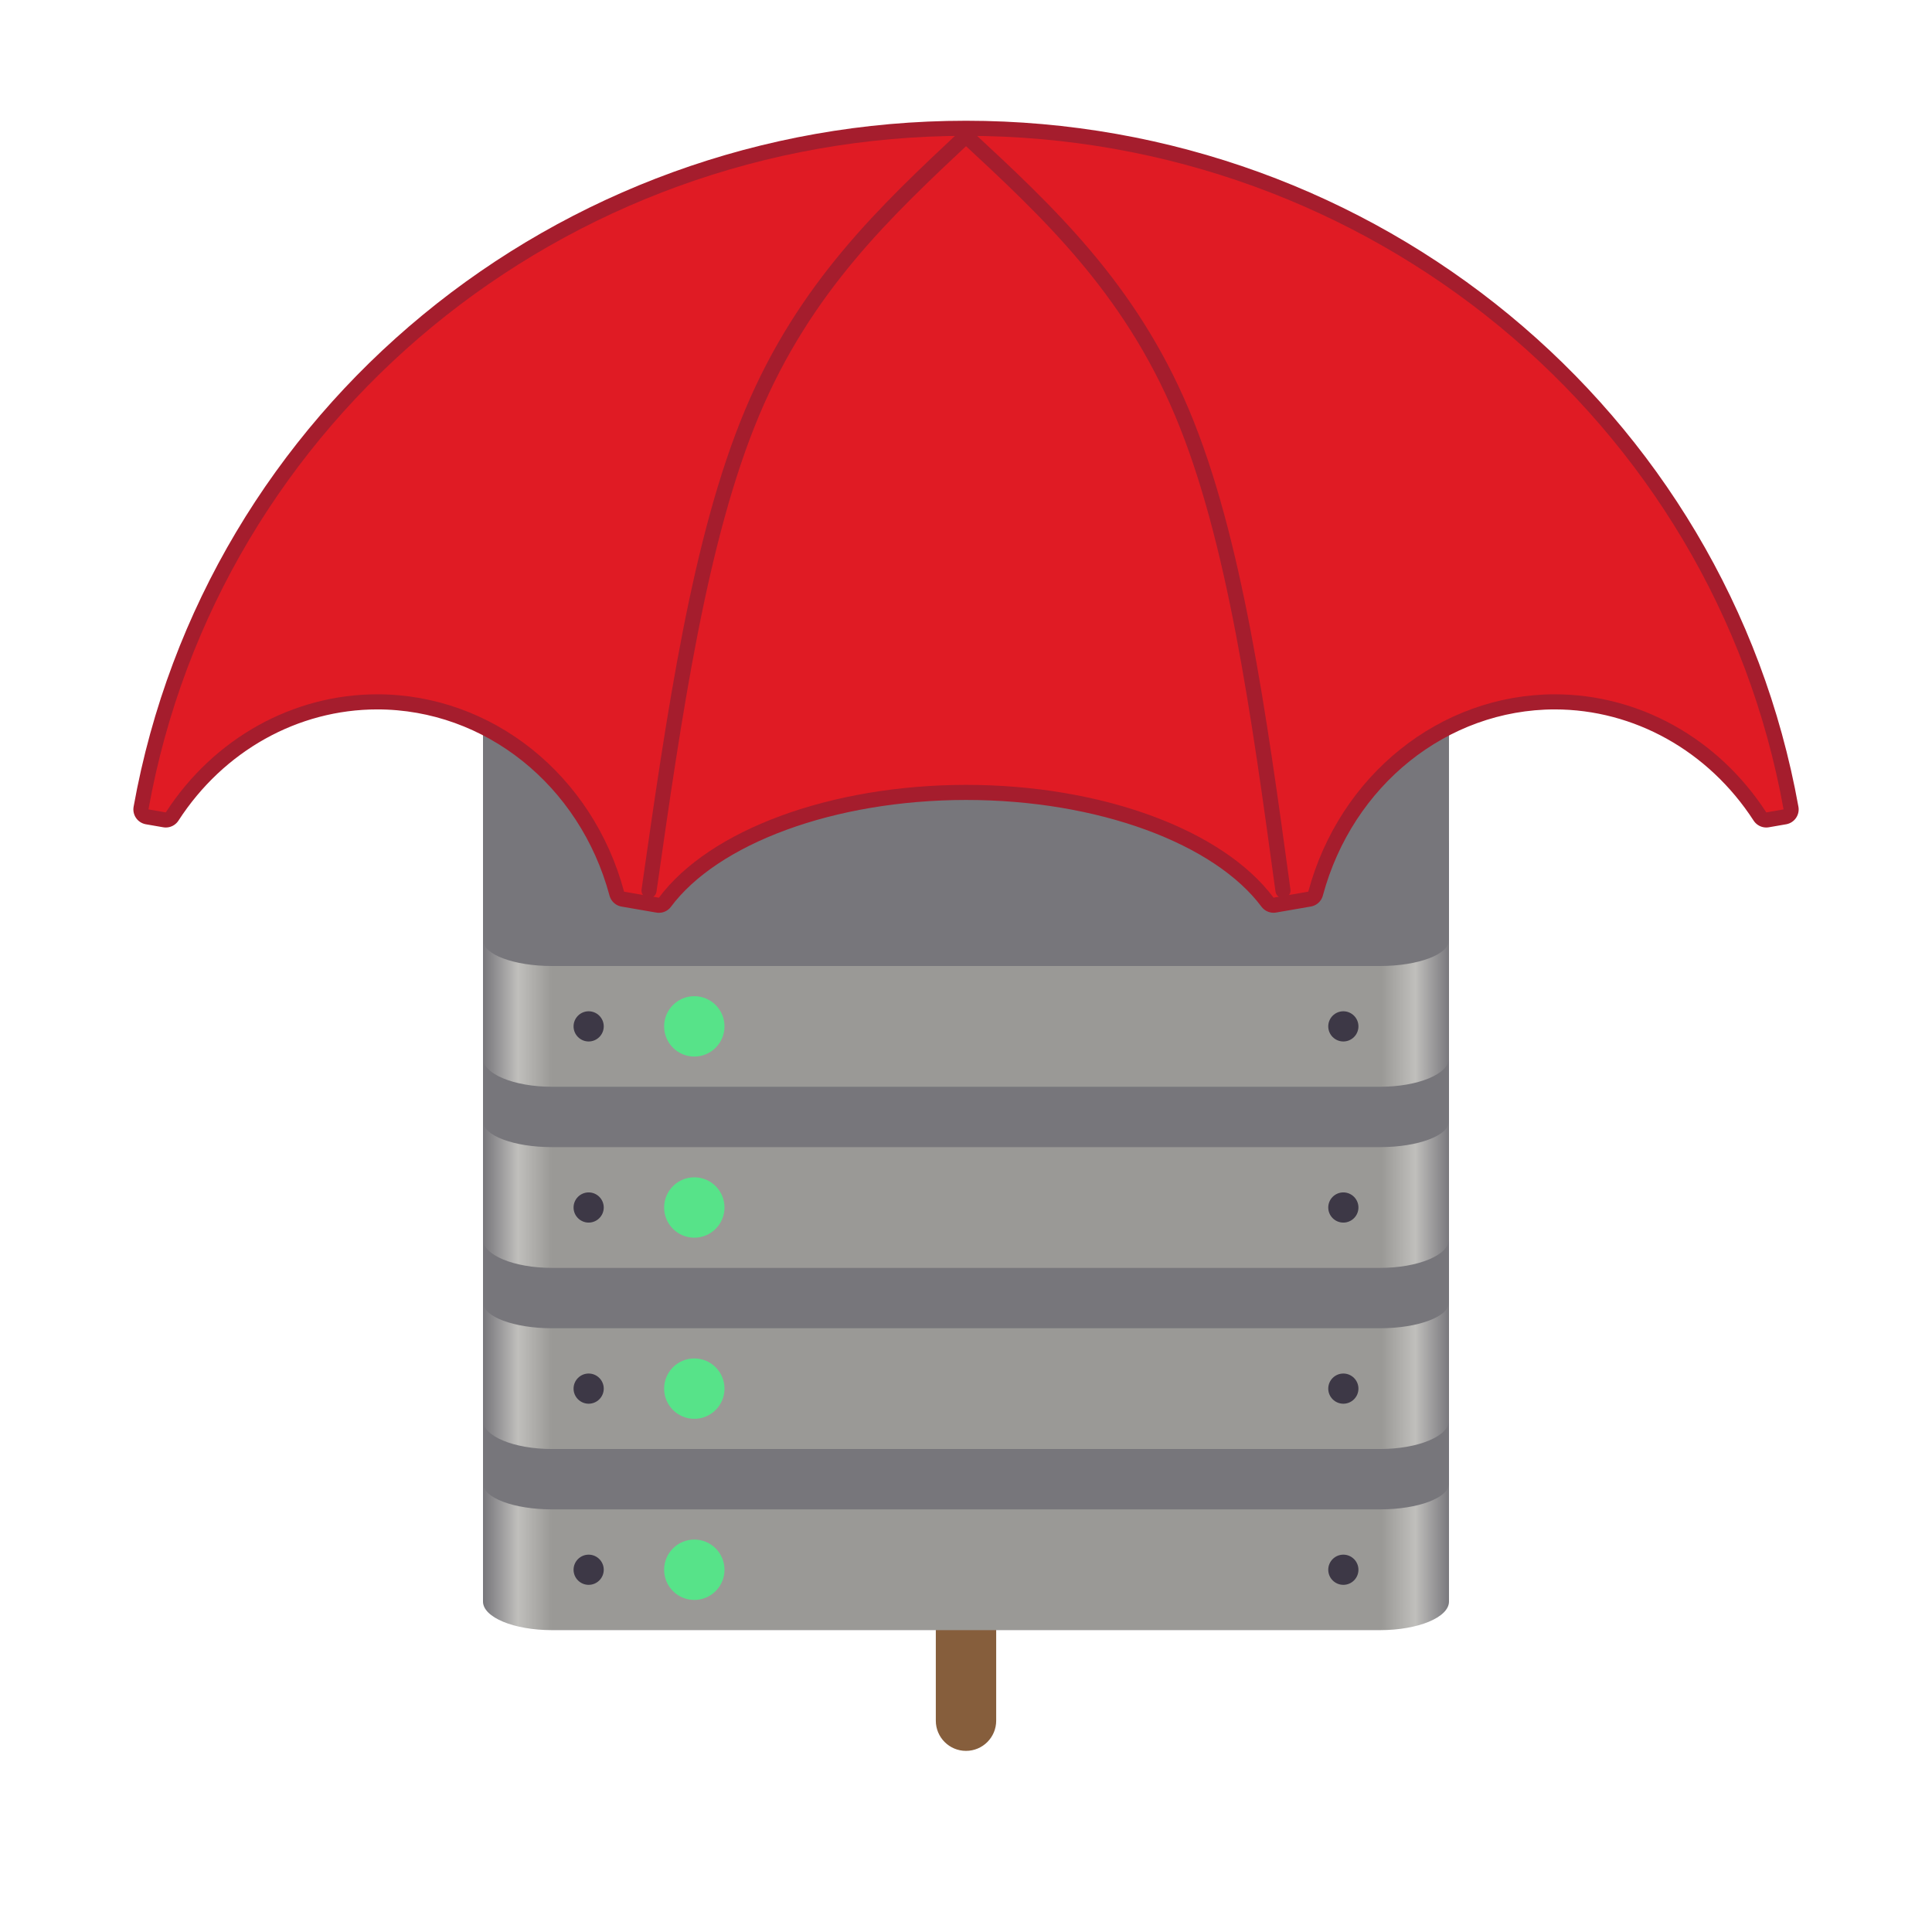 <?xml version="1.0" encoding="UTF-8"?>
<svg height="128px" viewBox="0 0 128 128" width="128px" xmlns="http://www.w3.org/2000/svg" xmlns:xlink="http://www.w3.org/1999/xlink">
    <linearGradient id="a" gradientUnits="userSpaceOnUse">
        <stop offset="0" stop-color="#77767b"/>
        <stop offset="0.036" stop-color="#c0bfbc"/>
        <stop offset="0.071" stop-color="#9a9996"/>
        <stop offset="0.929" stop-color="#9a9996"/>
        <stop offset="0.964" stop-color="#c0bfbc"/>
        <stop offset="1" stop-color="#77767b"/>
    </linearGradient>
    <linearGradient id="b" gradientTransform="matrix(0.143 0 0 0.059 19.343 134.609)" x1="88.596" x2="536.596" xlink:href="#a" y1="-449.394" y2="-449.394"/>
    <linearGradient id="c" gradientTransform="matrix(0.143 0 0 0.059 19.343 122.609)" x1="88.596" x2="536.596" xlink:href="#a" y1="-449.394" y2="-449.394"/>
    <linearGradient id="d" gradientTransform="matrix(0.143 0 0 0.059 19.343 110.609)" x1="88.596" x2="536.596" xlink:href="#a" y1="-449.394" y2="-449.394"/>
    <linearGradient id="e" gradientTransform="matrix(0.143 0 0 0.059 19.343 98.609)" x1="88.596" x2="536.596" xlink:href="#a" y1="-449.394" y2="-449.394"/>
    <path d="m 64 10 c 1.105 0 2 0.895 2 2 v 102 c 0 1.105 -0.895 2 -2 2 s -2 -0.895 -2 -2 v -102 c 0 -1.105 0.895 -2 2 -2 z m 0 0" fill="#865e3c"/>
    <path d="m 36.57 90 h 54.859 c 2.523 0 4.57 0.848 4.57 1.895 v 14.211 c 0 1.047 -2.047 1.895 -4.57 1.895 h -54.859 c -2.523 0 -4.57 -0.848 -4.57 -1.895 v -14.211 c 0 -1.047 2.047 -1.895 4.57 -1.895 z m 0 0" fill="url(#b)"/>
    <path d="m 36.57 82 h 54.859 c 2.523 0 4.57 0.766 4.57 1.715 v 14.57 c 0 0.949 -2.047 1.715 -4.57 1.715 h -54.859 c -2.523 0 -4.57 -0.766 -4.57 -1.715 v -14.57 c 0 -0.949 2.047 -1.715 4.57 -1.715 z m 0 0" fill="#77767b"/>
    <path d="m 48 104 c 0 1.105 -0.895 2 -2 2 s -2 -0.895 -2 -2 s 0.895 -2 2 -2 s 2 0.895 2 2 z m 0 0" fill="#57e389"/>
    <path d="m 90 104 c 0 0.551 -0.449 1 -1 1 s -1 -0.449 -1 -1 s 0.449 -1 1 -1 s 1 0.449 1 1 z m 0 0" fill="#3d3846"/>
    <path d="m 40 104 c 0 0.551 -0.449 1 -1 1 s -1 -0.449 -1 -1 s 0.449 -1 1 -1 s 1 0.449 1 1 z m 0 0" fill="#3d3846"/>
    <path d="m 36.57 78 h 54.859 c 2.523 0 4.57 0.848 4.57 1.895 v 14.211 c 0 1.047 -2.047 1.895 -4.57 1.895 h -54.859 c -2.523 0 -4.57 -0.848 -4.57 -1.895 v -14.211 c 0 -1.047 2.047 -1.895 4.57 -1.895 z m 0 0" fill="url(#c)"/>
    <path d="m 36.57 70 h 54.859 c 2.523 0 4.57 0.766 4.57 1.715 v 14.57 c 0 0.949 -2.047 1.715 -4.57 1.715 h -54.859 c -2.523 0 -4.57 -0.766 -4.57 -1.715 v -14.57 c 0 -0.949 2.047 -1.715 4.57 -1.715 z m 0 0" fill="#77767b"/>
    <path d="m 48 92 c 0 1.105 -0.895 2 -2 2 s -2 -0.895 -2 -2 s 0.895 -2 2 -2 s 2 0.895 2 2 z m 0 0" fill="#57e389"/>
    <path d="m 90 92 c 0 0.551 -0.449 1 -1 1 s -1 -0.449 -1 -1 s 0.449 -1 1 -1 s 1 0.449 1 1 z m 0 0" fill="#3d3846"/>
    <path d="m 40 92 c 0 0.551 -0.449 1 -1 1 s -1 -0.449 -1 -1 s 0.449 -1 1 -1 s 1 0.449 1 1 z m 0 0" fill="#3d3846"/>
    <path d="m 36.57 66 h 54.859 c 2.523 0 4.57 0.848 4.57 1.895 v 14.211 c 0 1.047 -2.047 1.895 -4.57 1.895 h -54.859 c -2.523 0 -4.57 -0.848 -4.57 -1.895 v -14.211 c 0 -1.047 2.047 -1.895 4.57 -1.895 z m 0 0" fill="url(#d)"/>
    <path d="m 36.57 58 h 54.859 c 2.523 0 4.57 0.766 4.57 1.715 v 14.57 c 0 0.949 -2.047 1.715 -4.57 1.715 h -54.859 c -2.523 0 -4.57 -0.766 -4.57 -1.715 v -14.57 c 0 -0.949 2.047 -1.715 4.57 -1.715 z m 0 0" fill="#77767b"/>
    <path d="m 48 80 c 0 1.105 -0.895 2 -2 2 s -2 -0.895 -2 -2 s 0.895 -2 2 -2 s 2 0.895 2 2 z m 0 0" fill="#57e389"/>
    <path d="m 90 80 c 0 0.551 -0.449 1 -1 1 s -1 -0.449 -1 -1 s 0.449 -1 1 -1 s 1 0.449 1 1 z m 0 0" fill="#3d3846"/>
    <path d="m 40 80 c 0 0.551 -0.449 1 -1 1 s -1 -0.449 -1 -1 s 0.449 -1 1 -1 s 1 0.449 1 1 z m 0 0" fill="#3d3846"/>
    <path d="m 36.57 54 h 54.859 c 2.523 0 4.57 0.848 4.57 1.895 v 14.211 c 0 1.047 -2.047 1.895 -4.57 1.895 h -54.859 c -2.523 0 -4.57 -0.848 -4.57 -1.895 v -14.211 c 0 -1.047 2.047 -1.895 4.57 -1.895 z m 0 0" fill="url(#e)"/>
    <path d="m 36.57 46 h 54.859 c 2.523 0 4.57 0.766 4.57 1.715 v 14.57 c 0 0.949 -2.047 1.715 -4.57 1.715 h -54.859 c -2.523 0 -4.57 -0.766 -4.57 -1.715 v -14.57 c 0 -0.949 2.047 -1.715 4.57 -1.715 z m 0 0" fill="#77767b"/>
    <path d="m 48 68 c 0 1.105 -0.895 2 -2 2 s -2 -0.895 -2 -2 s 0.895 -2 2 -2 s 2 0.895 2 2 z m 0 0" fill="#57e389"/>
    <path d="m 90 68 c 0 0.551 -0.449 1 -1 1 s -1 -0.449 -1 -1 s 0.449 -1 1 -1 s 1 0.449 1 1 z m 0 0" fill="#3d3846"/>
    <path d="m 40 68 c 0 0.551 -0.449 1 -1 1 s -1 -0.449 -1 -1 s 0.449 -1 1 -1 s 1 0.449 1 1 z m 0 0" fill="#3d3846"/>
    <path d="m 64 9 c -26.691 0 -49.527 18.816 -54.164 44.625 l 1.148 0.199 c 3.168 -4.898 8.41 -7.824 14.016 -7.824 c 7.598 0.004 14.27 5.34 16.348 13.078 l 2.305 0.398 c 3.367 -4.516 11.41 -7.469 20.348 -7.477 c 8.945 0 17 2.953 20.375 7.473 l 2.301 -0.398 c 2.078 -7.727 8.738 -13.062 16.324 -13.074 c 5.605 0 10.848 2.926 14.02 7.824 l 1.145 -0.199 c -4.637 -25.809 -27.473 -44.625 -54.164 -44.625 z m 0 0" fill="none" stroke="#a51d2d" stroke-linecap="round" stroke-linejoin="round" stroke-width="2"/>
    <path d="m 64 9 c -26.691 0 -49.527 18.816 -54.164 44.625 l 1.148 0.199 c 3.168 -4.898 8.41 -7.824 14.016 -7.824 c 7.598 0.004 14.27 5.34 16.348 13.078 l 2.305 0.398 c 3.367 -4.516 11.41 -7.469 20.348 -7.477 c 8.945 0 17 2.953 20.375 7.473 l 2.301 -0.398 c 2.078 -7.727 8.738 -13.062 16.324 -13.074 c 5.605 0 10.848 2.926 14.02 7.824 l 1.145 -0.199 c -4.637 -25.809 -27.473 -44.625 -54.164 -44.625 z m 0 0" fill="#e01b24"/>
    <g fill="none" stroke="#a51d2d" stroke-linecap="round" stroke-linejoin="round">
        <path d="m 64 9 c -5.332 5 -10.668 10 -14.168 18.332 c -3.5 8.336 -5.164 20 -6.832 31.668"/>
        <path d="m 64 9 c 5.41 5.02 10.816 10.035 14.312 18.34 c 3.496 8.305 5.094 19.98 6.688 31.66"/>
    </g>
</svg>
